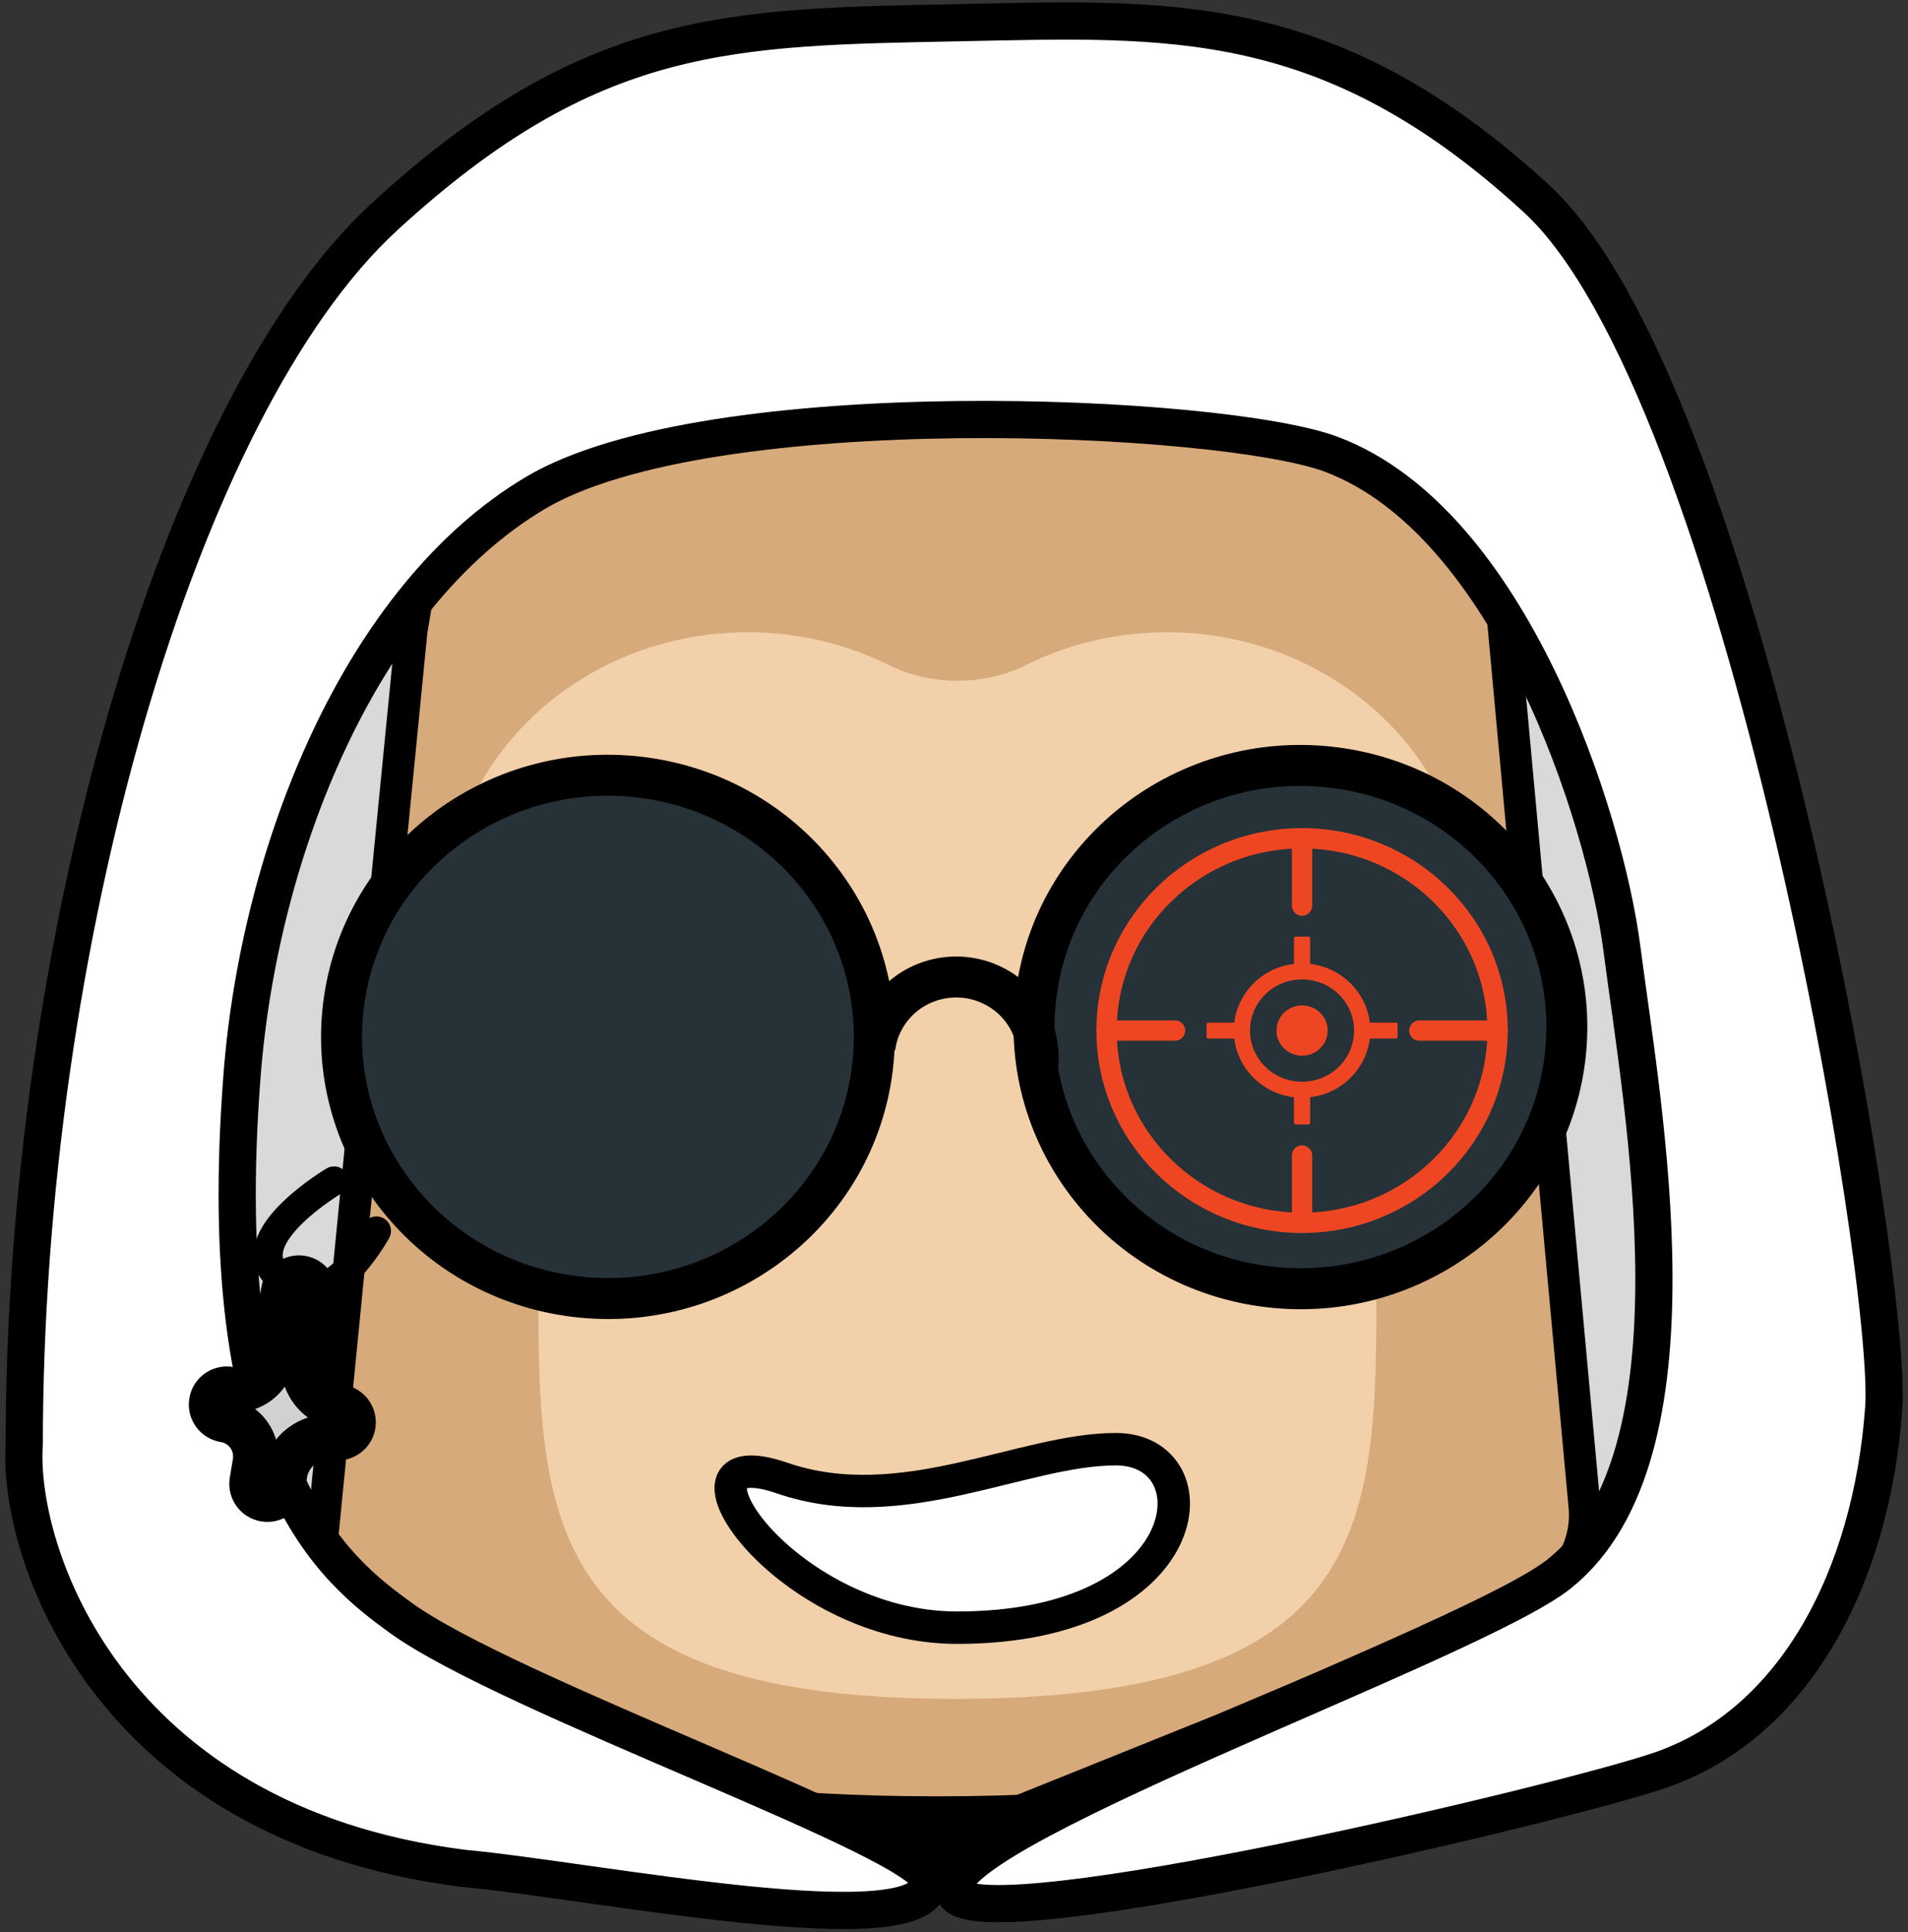 <svg width="80" height="81" viewBox="0 0 80 81" fill="none" xmlns="http://www.w3.org/2000/svg">
<rect x="0" y="0" width="80" height="81" fill="#333333" stroke="none"/>
<path d="M63.904 21.748L66.934 63.742C66.938 63.795 66.942 63.839 66.945 63.892C67.004 64.891 67.039 76.095 39.285 76.095C12.659 76.095 12.737 65.617 12.8 64.655C12.804 64.602 12.809 64.558 12.813 64.506L15.754 29.082L16.211 21.383C16.357 18.921 17.5 16.931 19.117 15.98C19.529 15.737 20.012 15.664 20.49 15.664C21.683 15.664 23.006 15.664 23.824 15.664L24.121 15.664H56.997C61.197 15.664 63.621 18.314 63.904 21.748Z" fill="#D7AA7B" stroke="black" stroke-width="1.582" stroke-miterlimit="10"/>
<path d="M61.613 38.426C61.613 31.842 55.932 26.505 48.925 26.505C46.851 26.502 44.827 26.981 43.021 27.878C41.245 28.759 39.039 28.759 37.263 27.878C35.457 26.981 33.433 26.502 31.358 26.505C24.352 26.505 18.671 31.842 18.671 38.426C18.671 41.311 19.766 43.951 21.583 46.011C22.808 47.398 23.401 49.332 22.994 51.138C22.714 52.382 22.573 53.653 22.575 54.931C22.575 64.553 23.624 71.219 40.025 71.219C56.803 71.219 57.709 64.553 57.709 54.931C57.709 53.629 57.564 52.36 57.29 51.14C56.885 49.333 57.477 47.398 58.703 46.008C60.519 43.949 61.613 41.309 61.613 38.426Z" fill="#F2D0A9"/>
<path d="M12.127 15.658H16.793C18.961 15.658 20.753 17.461 20.417 19.603C19.961 22.506 19.12 24.126 18.289 25.028C17.242 26.165 15.985 24.848 14.761 23.905L12.485 22.544C12.301 22.437 12.311 22.181 12.499 22.083L15.794 20.372L16.298 20.125C16.834 19.813 16.751 19.456 16.439 19.195C16.436 19.192 16.432 19.19 16.429 19.187C16.426 19.184 16.423 19.182 16.42 19.18C15.299 18.276 12.963 16.773 12.191 16.282C12.022 16.175 11.797 16.041 11.858 15.849C11.891 15.743 11.99 15.658 12.127 15.658Z" fill="#D7AA7A"/>
<path d="M23.015 15.658H17.572H12.127C11.99 15.658 11.891 15.743 11.858 15.849C11.797 16.041 12.022 16.175 12.191 16.282C12.963 16.773 15.299 18.276 16.42 19.18C16.423 19.182 16.426 19.184 16.429 19.187V19.187C16.432 19.19 16.436 19.192 16.439 19.195C16.751 19.456 16.834 19.813 16.298 20.125L15.794 20.372L12.499 22.083C12.311 22.181 12.301 22.437 12.485 22.544L14.761 23.905C15.794 24.701 15.94 24.889 15.94 26.141" stroke="black" stroke-width="1.581" stroke-miterlimit="10"/>
<path d="M6.96 57.528C8.449 36.357 4.305 17.148 31.898 16.769C28.418 17.672 21.921 20.299 19.92 20.82C17.919 21.34 17.854 22.987 17.254 26.454L13.448 65.139C13.523 64.381 14.043 66.097 14.391 66.617C14.826 67.267 19.765 69.571 24.504 71.927C29.38 74.35 37.463 77.312 39.384 77.276L51.236 72.508L64.099 67.065C65.645 66.411 66.59 64.832 66.436 63.161L62.943 25.17C62.908 24.781 62.753 24.413 62.501 24.114C61.205 22.584 62.797 20.496 64.52 21.522C75.187 27.877 72.293 34.432 72.242 58.189C72.241 58.594 72.177 59.009 72.052 59.395L68.348 70.776C67.92 72.091 66.821 73.076 65.468 73.358L40.869 78.484C40.103 78.643 39.384 78.058 39.384 77.276C39.272 78.06 38.469 78.544 37.723 78.277L24.504 73.552L14.191 69.148C13.472 68.84 12.863 68.321 12.445 67.659L7.549 59.901C7.103 59.195 6.901 58.361 6.96 57.528Z" fill="#D9D9D9"/>
<path d="M37.119 16.769H31.898M31.898 16.769C4.305 17.148 8.449 36.357 6.96 57.528C6.901 58.361 7.103 59.195 7.549 59.901L12.445 67.659C12.863 68.321 13.472 68.84 14.191 69.148L24.504 73.552L37.723 78.277C38.469 78.544 39.272 78.06 39.384 77.276V77.276M31.898 16.769C28.418 17.672 21.921 20.299 19.92 20.82C17.919 21.34 17.854 22.987 17.254 26.454L13.448 65.139C13.523 64.381 14.043 66.097 14.391 66.617C14.826 67.267 19.765 69.571 24.504 71.927C29.38 74.35 37.463 77.312 39.384 77.276M39.384 77.276L51.236 72.508L64.099 67.065C65.645 66.411 66.59 64.832 66.436 63.161L62.943 25.17C62.908 24.781 62.753 24.413 62.501 24.114V24.114C61.205 22.584 62.797 20.496 64.52 21.522C75.187 27.877 72.293 34.432 72.242 58.189C72.241 58.594 72.177 59.009 72.052 59.395L68.348 70.776C67.92 72.091 66.821 73.076 65.468 73.358L40.869 78.484C40.103 78.643 39.384 78.058 39.384 77.276V77.276Z" stroke="black" stroke-width="1.337"/>
<path d="M40.273 0.95C49.061 0.773 55.732 0.356 64.412 8.318C73.091 16.281 79.377 53.592 78.982 59.032C78.472 66.075 75.285 72.242 69.631 74.202C65.629 75.589 41.301 81.356 40.054 79.404C38.531 77.02 61.745 68.898 65.39 65.967C71.588 60.982 68.871 46.46 68.001 39.742C67.291 34.262 63.325 21.862 55.822 19.045C51.272 17.336 29.725 16.336 22.44 20.67C15.119 25.026 10.881 35.656 10.151 45.053C8.846 61.849 14.064 65.83 16.784 67.809C21.351 71.132 38.967 77.236 38.967 78.862C38.967 81.684 24.904 78.824 19.395 78.319C4.433 76.412 0.711 64.992 1.017 60.549C1.017 39.742 7.452 17.04 16.132 9.077C24.803 1.114 30.643 1.143 40.273 0.95Z" fill="white" stroke="black" stroke-width="1.56"/>
<path d="M28.613 77.886C28.587 77.876 28.561 77.862 28.536 77.843C28.395 77.732 28.373 77.512 28.488 77.353C28.515 77.314 29.17 76.404 30.042 76.367C30.56 76.344 31.023 76.623 31.419 77.195C31.524 77.345 31.489 77.567 31.34 77.691C31.192 77.815 30.988 77.792 30.883 77.641C30.613 77.25 30.323 77.058 30.02 77.07C29.479 77.094 29.002 77.747 28.997 77.753C28.903 77.887 28.745 77.937 28.613 77.886Z" fill="#F0F0F0" stroke="white" stroke-width="1.114"/>
<path d="M50.149 77.276C50.02 77.333 49.861 77.291 49.76 77.163C49.754 77.156 49.246 76.526 48.7 76.53C48.4 76.533 48.12 76.739 47.869 77.142C47.772 77.297 47.57 77.328 47.416 77.213C47.262 77.097 47.216 76.876 47.312 76.721C47.679 76.131 48.128 75.831 48.646 75.827C49.52 75.822 50.218 76.699 50.248 76.736C50.369 76.89 50.358 77.111 50.223 77.228C50.2 77.249 50.175 77.265 50.149 77.276Z" fill="#F0F0F0" stroke="white" stroke-width="1.114"/>
<mask id="path-10-outside-1_1129_1322" maskUnits="userSpaceOnUse" x="7.101" y="52.019" width="9.682" height="13.031" fill="black">
<rect fill="white" x="7.101" y="52.019" width="9.682" height="13.031"/>
<path fill-rule="evenodd" clip-rule="evenodd" d="M10.571 62.098C10.513 62.45 10.751 62.784 11.104 62.843C11.457 62.903 11.79 62.665 11.849 62.313L11.935 61.793C12.102 60.786 13.053 60.102 14.061 60.264V60.264C14.414 60.321 14.745 60.081 14.801 59.729C14.857 59.377 14.616 59.045 14.262 58.988V58.988C13.262 58.827 12.584 57.884 12.75 56.884L13.174 54.329C13.232 53.977 12.994 53.644 12.641 53.584C12.288 53.525 11.955 53.762 11.896 54.114L11.428 56.935C11.285 57.795 10.474 58.378 9.614 58.24V58.24C9.26 58.183 8.929 58.423 8.873 58.775C8.817 59.128 9.059 59.459 9.412 59.516V59.516C10.265 59.654 10.843 60.458 10.702 61.31L10.571 62.098Z"/>
</mask>
<path fill-rule="evenodd" clip-rule="evenodd" d="M10.571 62.098C10.513 62.45 10.751 62.784 11.104 62.843C11.457 62.903 11.79 62.665 11.849 62.313L11.935 61.793C12.102 60.786 13.053 60.102 14.061 60.264V60.264C14.414 60.321 14.745 60.081 14.801 59.729C14.857 59.377 14.616 59.045 14.262 58.988V58.988C13.262 58.827 12.584 57.884 12.75 56.884L13.174 54.329C13.232 53.977 12.994 53.644 12.641 53.584C12.288 53.525 11.955 53.762 11.896 54.114L11.428 56.935C11.285 57.795 10.474 58.378 9.614 58.24V58.24C9.26 58.183 8.929 58.423 8.873 58.775C8.817 59.128 9.059 59.459 9.412 59.516V59.516C10.265 59.654 10.843 60.458 10.702 61.31L10.571 62.098Z" fill="#D1D1D1"/>
<path d="M11.104 62.843L11.264 61.908L11.264 61.908L11.104 62.843ZM10.571 62.098L11.507 62.251L11.507 62.251L10.571 62.098ZM11.849 62.313L10.913 62.16L11.849 62.313ZM14.801 59.729L15.739 59.875L15.739 59.875L14.801 59.729ZM13.174 54.329L12.238 54.176L12.238 54.176L13.174 54.329ZM12.641 53.584L12.481 54.519L12.481 54.519L12.641 53.584ZM11.896 54.114L12.832 54.267L12.832 54.267L11.896 54.114ZM8.873 58.775L9.81 58.921L8.873 58.775ZM10.702 61.31L9.766 61.157L10.702 61.31ZM9.614 58.24L9.766 57.304L9.766 57.304L9.614 58.24ZM14.262 58.988L14.11 59.924L14.11 59.924L14.262 58.988ZM14.061 60.264L13.908 61.2L13.908 61.2L14.061 60.264ZM11.264 61.908C11.424 61.935 11.535 62.086 11.507 62.251L9.635 61.944C9.491 62.814 10.079 63.632 10.945 63.778L11.264 61.908ZM10.913 62.16C10.941 61.991 11.101 61.88 11.264 61.908L10.945 63.778C11.813 63.925 12.64 63.34 12.785 62.467L10.913 62.16ZM10.999 61.639L10.913 62.16L12.785 62.467L12.871 61.946L10.999 61.639ZM13.864 59.583C13.891 59.413 14.05 59.302 14.213 59.328L13.908 61.2C14.778 61.34 15.6 60.749 15.739 59.875L13.864 59.583ZM14.11 59.924C13.95 59.898 13.838 59.749 13.864 59.583L15.739 59.875C15.876 59.004 15.281 58.191 14.415 58.052L14.11 59.924ZM12.238 54.176L11.814 56.731L13.686 57.038L14.11 54.483L12.238 54.176ZM12.481 54.519C12.322 54.492 12.21 54.341 12.238 54.176L14.11 54.483C14.254 53.613 13.666 52.795 12.8 52.649L12.481 54.519ZM12.832 54.267C12.804 54.436 12.645 54.547 12.481 54.519L12.8 52.649C11.932 52.502 11.105 53.088 10.96 53.961L12.832 54.267ZM12.364 57.089L12.832 54.267L10.96 53.961L10.492 56.782L12.364 57.089ZM9.81 58.921C9.783 59.091 9.624 59.202 9.461 59.176L9.766 57.304C8.896 57.164 8.074 57.755 7.936 58.629L9.81 58.921ZM9.564 58.58C9.724 58.606 9.836 58.755 9.81 58.921L7.936 58.629C7.798 59.5 8.393 60.313 9.259 60.453L9.564 58.58ZM11.507 62.251L11.638 61.464L9.766 61.157L9.635 61.944L11.507 62.251ZM9.259 60.453C9.594 60.506 9.821 60.822 9.766 61.157L11.638 61.464C11.865 60.093 10.936 58.801 9.564 58.58L9.259 60.453ZM10.492 56.782C10.435 57.126 10.11 57.359 9.766 57.304L9.461 59.176C10.837 59.398 12.136 58.464 12.364 57.089L10.492 56.782ZM14.415 58.052C13.933 57.974 13.606 57.52 13.686 57.038L11.814 56.731C11.562 58.249 12.591 59.68 14.11 59.924L14.415 58.052ZM12.871 61.946C12.953 61.455 13.416 61.121 13.908 61.2L14.213 59.328C12.689 59.083 11.252 60.117 10.999 61.639L12.871 61.946Z" fill="black" mask="url(#path-10-outside-1_1129_1322)"/>
<path d="M14.005 49.506C14.005 49.506 10.214 51.754 11.515 53.352C13.506 55.801 15.784 51.604 15.784 51.604" stroke="black" stroke-width="1.219" stroke-linecap="round"/>
<path d="M46.783 60.752C42.866 60.752 37.82 63.69 32.795 61.963C27.471 60.133 32.795 68.235 40.129 68.235C50.314 68.235 50.993 60.752 46.783 60.752Z" fill="white" stroke="black" stroke-width="1.359"/>
<path d="M65.615 44.362C64.885 50.363 59.338 54.669 53.2 53.947C47.062 53.224 42.706 47.753 43.436 41.752C44.167 35.751 49.714 31.445 55.852 32.167C61.989 32.89 66.346 38.361 65.615 44.362Z" fill="#263238" stroke="black" stroke-width="1.718"/>
<path d="M54.594 51.263C59.121 51.263 62.792 47.654 62.792 43.203C62.792 38.751 59.121 35.142 54.594 35.142C50.067 35.142 46.397 38.751 46.397 43.203C46.397 47.654 50.067 51.263 54.594 51.263Z" stroke="#EE4623" stroke-width="0.852" stroke-linecap="round" stroke-linejoin="round"/>
<path d="M54.594 48.441V51.262" stroke="#EE4623" stroke-width="0.852" stroke-linecap="round" stroke-linejoin="round"/>
<path d="M59.513 43.203H62.792" stroke="#EE4623" stroke-width="0.852" stroke-linecap="round" stroke-linejoin="round"/>
<path d="M46.397 43.203H49.266" stroke="#EE4623" stroke-width="0.852" stroke-linecap="round" stroke-linejoin="round"/>
<path d="M54.594 37.964V35.142" stroke="#EE4623" stroke-width="0.852" stroke-linecap="round" stroke-linejoin="round"/>
<path d="M36.579 44.773C35.849 50.774 30.302 55.08 24.164 54.358C18.026 53.635 13.67 48.164 14.4 42.163C15.131 36.162 20.678 31.856 26.816 32.578C32.953 33.301 37.31 38.772 36.579 44.773Z" fill="#263238" stroke="black" stroke-width="1.718"/>
<path d="M43.505 44.737C43.613 43.847 43.358 42.952 42.794 42.247C42.231 41.543 41.406 41.087 40.501 40.981C39.596 40.874 38.685 41.125 37.969 41.679C37.252 42.233 36.789 43.044 36.68 43.934" stroke="black" stroke-width="1.718"/>
<g clip-path="url(#clip0_1129_1322)">
<path d="M58.528 42.869H57.435C57.28 41.582 56.242 40.561 54.933 40.409V39.335C54.933 39.296 54.901 39.264 54.862 39.264H54.325C54.286 39.264 54.254 39.296 54.254 39.335V40.409C52.945 40.561 51.907 41.582 51.752 42.869H50.659C50.62 42.869 50.588 42.901 50.588 42.939V43.467C50.588 43.505 50.62 43.537 50.659 43.537H51.752C51.907 44.824 52.945 45.845 54.254 45.997V47.071C54.254 47.11 54.286 47.141 54.325 47.141H54.862C54.901 47.141 54.933 47.11 54.933 47.071V45.997C56.242 45.845 57.28 44.824 57.435 43.537H58.528C58.567 43.537 58.599 43.505 58.599 43.467V42.939C58.599 42.901 58.567 42.869 58.528 42.869ZM54.593 45.348C53.388 45.348 52.412 44.388 52.412 43.203C52.412 42.018 53.388 41.058 54.593 41.058C55.799 41.058 56.775 42.018 56.775 43.203C56.775 44.388 55.799 45.348 54.593 45.348Z" fill="#EE4623"/>
<path d="M54.594 42.148C54.307 42.148 54.039 42.257 53.836 42.457C53.633 42.657 53.522 42.92 53.522 43.203C53.522 43.485 53.633 43.749 53.836 43.948C54.039 44.147 54.308 44.258 54.594 44.258C54.88 44.258 55.15 44.148 55.353 43.948C55.555 43.749 55.667 43.484 55.667 43.203C55.667 42.921 55.556 42.657 55.353 42.457C55.15 42.257 54.881 42.148 54.594 42.148Z" fill="#EE4623"/>
</g>
<defs>
<clipPath id="clip0_1129_1322">
<rect x="50.017" y="38.702" width="9.156" height="9.002" rx="3.856" fill="white"/>
</clipPath>
</defs>
</svg>

